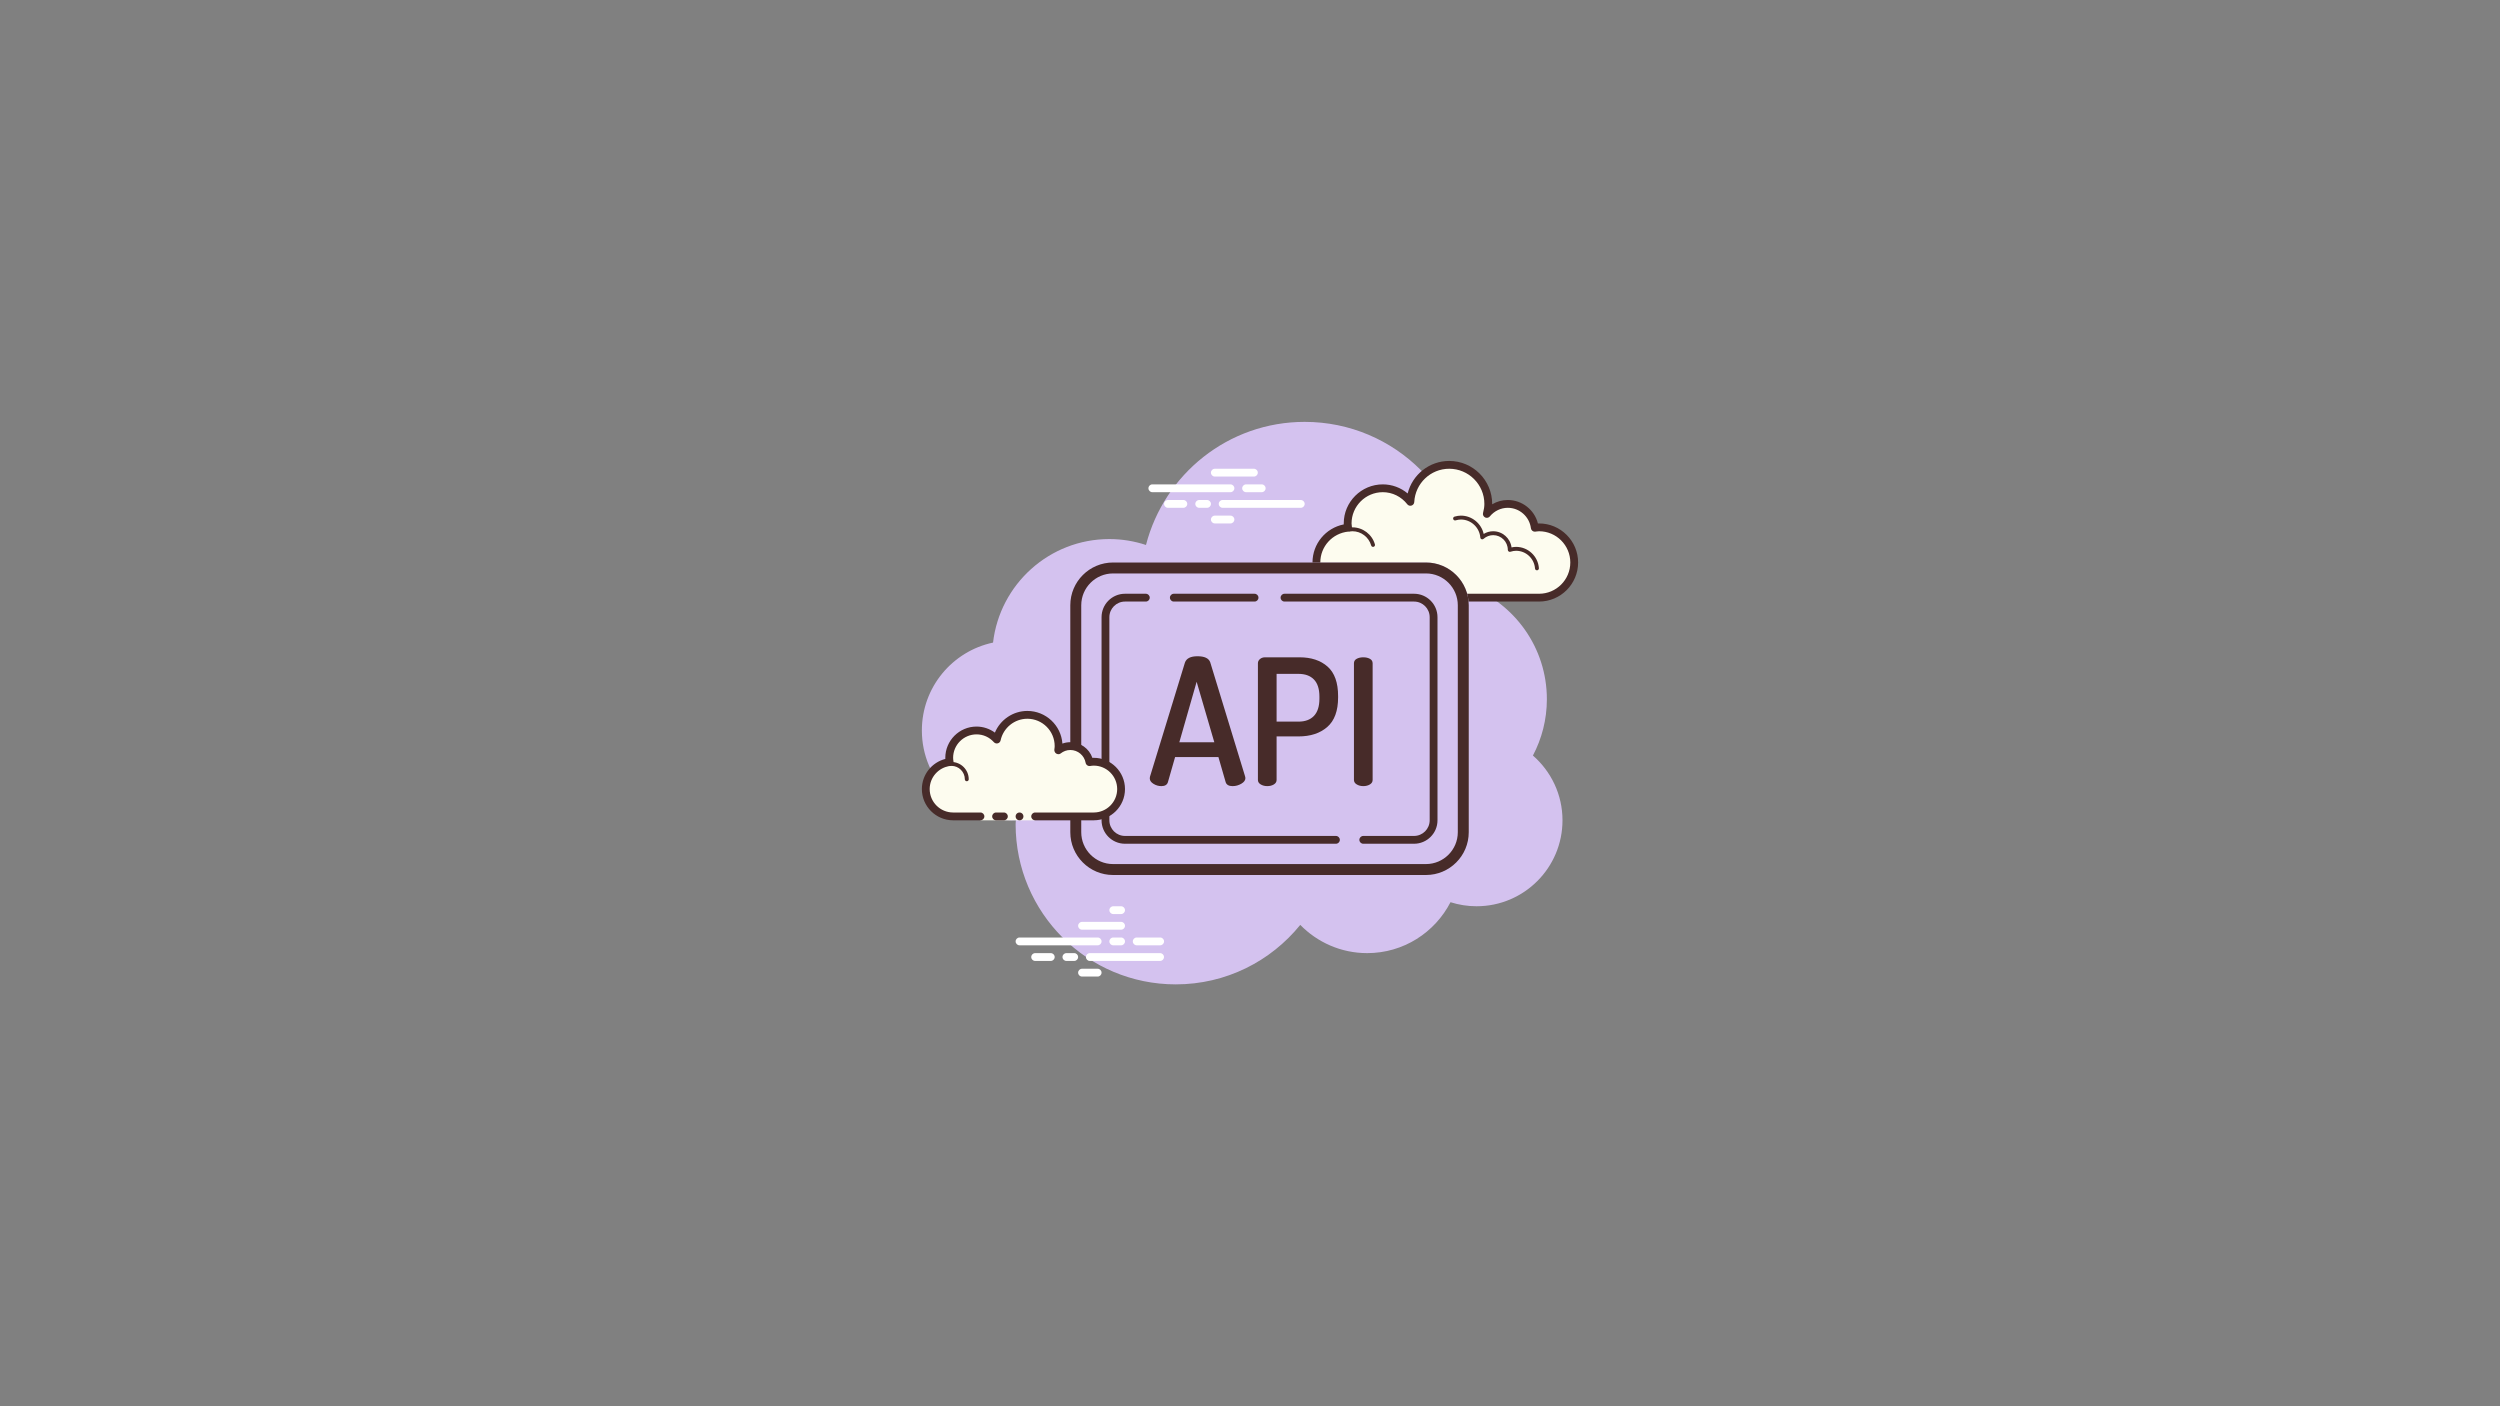 <svg xmlns="http://www.w3.org/2000/svg" xmlns:xlink="http://www.w3.org/1999/xlink" width="1920" zoomAndPan="magnify" viewBox="0 0 1440 810" height="1080" preserveAspectRatio="xMidYMid meet" version="1.0"><rect x="0" y="0" width="1440" height="810" fill="#808080" stroke="none"/><defs><clipPath id="7dc46ece3d"><path d="M 530.805 243 L 900 243 L 900 567 L 530.805 567 Z M 530.805 243 " clip-rule="nonzero"/></clipPath><clipPath id="5efbab79ab"><path d="M 530.805 409 L 648 409 L 648 473 L 530.805 473 Z M 530.805 409 " clip-rule="nonzero"/></clipPath></defs><g clip-path="url(#7dc46ece3d)"><path fill="#d4c2ef" d="M 882.965 435.195 C 888.07 425.496 890.996 414.473 890.996 402.75 C 890.996 372.957 872.281 347.594 845.992 337.598 C 845.992 337.566 845.996 337.535 845.996 337.5 C 845.996 285.309 803.688 243 751.496 243 C 707.469 243 670.582 273.156 660.086 313.906 C 653.445 311.723 646.367 310.5 638.996 310.5 C 604.383 310.5 575.895 336.57 571.992 370.133 C 548.574 375.09 530.996 395.859 530.996 420.75 C 530.996 449.328 554.168 472.5 582.746 472.5 C 583.543 472.5 584.332 472.445 585.113 472.402 C 585.094 473.188 584.996 473.957 584.996 474.75 C 584.996 525.699 626.297 567 677.246 567 C 706.211 567 732.035 553.625 748.949 532.738 C 758.75 542.75 772.375 549 787.496 549 C 808.422 549 826.527 537.074 835.492 519.668 C 840.227 521.176 845.262 522 850.496 522 C 877.832 522 899.996 499.836 899.996 472.5 C 899.996 457.602 893.383 444.273 882.965 435.195 Z M 882.965 435.195 " fill-opacity="1" fill-rule="nonzero"/></g><path fill="#fdfcef" d="M 816.746 344.25 L 816.746 346.5 L 803.246 346.5 L 803.246 344.25 C 803.246 344.25 784.156 344.25 778.496 344.25 C 767.312 344.25 758.246 335.184 758.246 324 C 758.246 313.5 766.266 304.969 776.492 303.953 C 776.395 303.137 776.246 302.34 776.246 301.5 C 776.246 290.316 785.312 281.25 796.496 281.25 C 802.969 281.25 808.66 284.336 812.367 289.062 C 812.996 277.199 822.727 267.75 834.746 267.75 C 847.172 267.75 857.246 277.824 857.246 290.25 C 857.246 292.258 856.898 294.164 856.406 296.02 C 859.293 292.523 863.605 290.25 868.496 290.25 C 876.512 290.25 883.051 296.258 884.043 303.996 C 884.859 303.898 885.656 303.75 886.496 303.75 C 897.68 303.75 906.746 312.816 906.746 324 C 906.746 335.184 897.68 344.25 886.496 344.25 C 875.312 344.25 843.746 344.25 843.746 344.25 Z M 816.746 344.25 " fill-opacity="1" fill-rule="nonzero"/><path fill="#472b29" d="M 834.746 265.5 C 848.395 265.5 859.496 276.602 859.496 290.25 C 859.496 290.32 859.496 290.391 859.496 290.461 C 862.207 288.863 865.301 288 868.496 288 C 876.734 288 883.848 293.676 885.855 301.523 C 886.07 301.508 886.281 301.5 886.496 301.5 C 898.902 301.5 908.996 311.594 908.996 324 C 908.996 336.406 898.902 346.5 886.496 346.5 L 816.746 346.5 C 815.504 346.5 814.496 345.492 814.496 344.25 C 814.496 343.008 815.504 342 816.746 342 L 886.496 342 C 896.422 342 904.496 333.926 904.496 324 C 904.496 314.074 896.422 306 886.496 306 C 885.969 306 885.461 306.078 884.953 306.145 L 884.316 306.23 C 884.223 306.242 884.133 306.246 884.039 306.246 C 882.934 306.246 881.961 305.414 881.812 304.281 C 880.953 297.562 875.227 292.5 868.496 292.5 C 864.516 292.5 860.742 294.305 858.141 297.449 C 857.699 297.98 857.059 298.27 856.406 298.27 C 856.055 298.27 855.703 298.188 855.379 298.016 C 854.438 297.535 853.965 296.461 854.234 295.438 C 854.754 293.48 854.996 291.836 854.996 290.25 C 854.996 279.086 845.91 270 834.746 270 C 824.031 270 815.184 278.426 814.613 289.184 C 814.562 290.121 813.938 290.926 813.043 291.207 C 812.816 291.281 812.59 291.316 812.359 291.316 C 811.684 291.316 811.027 291.008 810.594 290.453 C 807.125 286.035 801.992 283.5 796.496 283.5 C 786.57 283.5 778.496 291.574 778.496 301.5 C 778.496 302.027 778.574 302.535 778.641 303.043 L 778.727 303.68 C 778.797 304.281 778.625 304.883 778.25 305.355 C 777.871 305.828 777.316 306.129 776.719 306.188 C 767.465 307.113 760.496 314.77 760.496 324 C 760.496 333.926 768.57 342 778.496 342 L 803.246 342 C 804.488 342 805.496 343.008 805.496 344.25 C 805.496 345.492 804.488 346.5 803.246 346.5 L 778.496 346.5 C 766.09 346.5 755.996 336.406 755.996 324 C 755.996 313.215 763.598 304.141 774.008 302.055 C 774 301.867 773.996 301.684 773.996 301.5 C 773.996 289.094 784.09 279 796.496 279 C 801.789 279 806.816 280.871 810.82 284.238 C 813.512 273.422 823.25 265.5 834.746 265.5 Z M 834.746 265.5 " fill-opacity="1" fill-rule="nonzero"/><path fill="#472b29" d="M 841.496 297 C 847.809 297 853.238 301.496 854.605 307.535 C 856.258 306.535 858.141 306 860.059 306 C 865.469 306 869.949 310.035 870.648 315.305 C 871.562 315.098 872.43 315 873.281 315 C 880.16 315 885.93 320.398 886.41 327.293 C 886.453 327.914 885.984 328.453 885.367 328.5 C 885.34 328.5 885.312 328.5 885.285 328.5 C 884.699 328.5 884.207 328.047 884.164 327.457 C 883.766 321.738 878.984 317.25 873.281 317.25 C 872.25 317.25 871.164 317.438 869.957 317.82 C 869.859 317.852 869.758 317.867 869.656 317.867 C 869.41 317.867 869.164 317.777 868.957 317.625 C 868.668 317.418 868.496 317.047 868.496 316.688 C 868.496 312.035 864.711 308.25 860.059 308.25 C 858.047 308.25 856.078 309.008 854.52 310.379 C 854.309 310.562 854.043 310.66 853.777 310.66 C 853.633 310.66 853.492 310.637 853.359 310.578 C 852.961 310.418 852.691 310.051 852.66 309.621 C 852.191 303.805 847.293 299.25 841.496 299.25 C 840.559 299.25 839.582 299.402 838.426 299.73 C 838.324 299.762 838.215 299.777 838.113 299.777 C 837.621 299.777 837.18 299.449 837.035 298.957 C 836.867 298.359 837.211 297.738 837.812 297.566 C 839.168 297.18 840.344 297 841.496 297 Z M 841.496 297 " fill-opacity="1" fill-rule="nonzero"/><path fill="#472b29" d="M 779.023 303.75 C 784.988 303.75 790.309 307.785 791.957 313.57 C 792.125 314.168 791.781 314.789 791.184 314.961 C 791.074 314.988 790.969 315 790.871 315 C 790.379 315 789.93 314.676 789.793 314.18 C 788.418 309.367 783.992 306 779.023 306 C 778.496 306 777.988 306.062 777.484 306.129 C 777.43 306.141 777.379 306.145 777.328 306.145 C 776.781 306.145 776.297 305.73 776.219 305.168 C 776.133 304.551 776.566 303.984 777.184 303.902 C 777.785 303.82 778.398 303.75 779.023 303.75 Z M 779.023 303.75 " fill-opacity="1" fill-rule="nonzero"/><path fill="#ffffff" d="M 632.246 544.5 L 587.246 544.5 C 586.004 544.5 584.996 543.492 584.996 542.25 C 584.996 541.008 586.004 540 587.246 540 L 632.246 540 C 633.488 540 634.496 541.008 634.496 542.25 C 634.496 543.492 633.492 544.5 632.246 544.5 Z M 632.246 544.5 " fill-opacity="1" fill-rule="nonzero"/><path fill="#ffffff" d="M 645.746 544.5 L 641.246 544.5 C 640.004 544.5 638.996 543.492 638.996 542.25 C 638.996 541.008 640.004 540 641.246 540 L 645.746 540 C 646.988 540 647.996 541.008 647.996 542.25 C 647.996 543.492 646.992 544.5 645.746 544.5 Z M 645.746 544.5 " fill-opacity="1" fill-rule="nonzero"/><path fill="#ffffff" d="M 668.207 553.5 L 627.746 553.5 C 626.504 553.5 625.496 552.492 625.496 551.25 C 625.496 550.008 626.504 549 627.746 549 L 668.207 549 C 669.449 549 670.457 550.008 670.457 551.25 C 670.457 552.492 669.449 553.5 668.207 553.5 Z M 668.207 553.5 " fill-opacity="1" fill-rule="nonzero"/><path fill="#ffffff" d="M 618.746 553.5 L 614.246 553.5 C 613.004 553.5 611.996 552.492 611.996 551.25 C 611.996 550.008 613.004 549 614.246 549 L 618.746 549 C 619.988 549 620.996 550.008 620.996 551.25 C 620.996 552.492 619.992 553.5 618.746 553.5 Z M 618.746 553.5 " fill-opacity="1" fill-rule="nonzero"/><path fill="#ffffff" d="M 605.246 553.5 L 596.246 553.5 C 595.004 553.5 593.996 552.492 593.996 551.25 C 593.996 550.008 595.004 549 596.246 549 L 605.246 549 C 606.488 549 607.496 550.008 607.496 551.25 C 607.496 552.492 606.492 553.5 605.246 553.5 Z M 605.246 553.5 " fill-opacity="1" fill-rule="nonzero"/><path fill="#ffffff" d="M 632.246 562.5 L 623.246 562.5 C 622.004 562.5 620.996 561.492 620.996 560.25 C 620.996 559.008 622.004 558 623.246 558 L 632.246 558 C 633.488 558 634.496 559.008 634.496 560.25 C 634.496 561.492 633.488 562.5 632.246 562.5 Z M 632.246 562.5 " fill-opacity="1" fill-rule="nonzero"/><path fill="#ffffff" d="M 645.746 522 C 644.949 522 642.043 522 641.246 522 C 640.004 522 638.996 523.008 638.996 524.25 C 638.996 525.492 640.004 526.5 641.246 526.5 C 642.043 526.5 644.949 526.5 645.746 526.5 C 646.988 526.5 647.996 525.492 647.996 524.25 C 647.996 523.008 646.988 522 645.746 522 Z M 645.746 522 " fill-opacity="1" fill-rule="nonzero"/><path fill="#ffffff" d="M 645.746 531 C 644.949 531 624.043 531 623.246 531 C 622.004 531 620.996 532.008 620.996 533.25 C 620.996 534.492 622.004 535.5 623.246 535.5 C 624.043 535.5 644.949 535.5 645.746 535.5 C 646.988 535.5 647.996 534.492 647.996 533.25 C 647.996 532.008 646.988 531 645.746 531 Z M 645.746 531 " fill-opacity="1" fill-rule="nonzero"/><path fill="#ffffff" d="M 668.246 540 C 667.449 540 655.543 540 654.746 540 C 653.504 540 652.496 541.008 652.496 542.25 C 652.496 543.492 653.504 544.5 654.746 544.5 C 655.543 544.5 667.449 544.5 668.246 544.5 C 669.488 544.5 670.496 543.492 670.496 542.25 C 670.496 541.008 669.488 540 668.246 540 Z M 668.246 540 " fill-opacity="1" fill-rule="nonzero"/><path fill="#ffffff" d="M 708.746 283.5 L 663.746 283.5 C 662.504 283.5 661.496 282.492 661.496 281.25 C 661.496 280.008 662.504 279 663.746 279 L 708.746 279 C 709.988 279 710.996 280.008 710.996 281.25 C 710.996 282.492 709.988 283.5 708.746 283.5 Z M 708.746 283.5 " fill-opacity="1" fill-rule="nonzero"/><path fill="#ffffff" d="M 726.746 283.5 L 717.746 283.5 C 716.504 283.5 715.496 282.492 715.496 281.25 C 715.496 280.008 716.504 279 717.746 279 L 726.746 279 C 727.988 279 728.996 280.008 728.996 281.25 C 728.996 282.492 727.988 283.5 726.746 283.5 Z M 726.746 283.5 " fill-opacity="1" fill-rule="nonzero"/><path fill="#ffffff" d="M 749.246 292.5 L 704.246 292.5 C 703.004 292.5 701.996 291.492 701.996 290.25 C 701.996 289.008 703.004 288 704.246 288 L 749.246 288 C 750.488 288 751.496 289.008 751.496 290.25 C 751.496 291.492 750.492 292.5 749.246 292.5 Z M 749.246 292.5 " fill-opacity="1" fill-rule="nonzero"/><path fill="#ffffff" d="M 695.246 292.5 L 690.746 292.5 C 689.504 292.5 688.496 291.492 688.496 290.25 C 688.496 289.008 689.504 288 690.746 288 L 695.246 288 C 696.488 288 697.496 289.008 697.496 290.25 C 697.496 291.492 696.488 292.5 695.246 292.5 Z M 695.246 292.5 " fill-opacity="1" fill-rule="nonzero"/><path fill="#ffffff" d="M 681.609 292.5 L 672.746 292.5 C 671.504 292.5 670.496 291.492 670.496 290.25 C 670.496 289.008 671.504 288 672.746 288 L 681.609 288 C 682.852 288 683.859 289.008 683.859 290.25 C 683.859 291.492 682.852 292.5 681.609 292.5 Z M 681.609 292.5 " fill-opacity="1" fill-rule="nonzero"/><path fill="#ffffff" d="M 722.246 274.5 L 699.746 274.5 C 698.504 274.5 697.496 273.492 697.496 272.25 C 697.496 271.008 698.504 270 699.746 270 L 722.246 270 C 723.488 270 724.496 271.008 724.496 272.25 C 724.496 273.492 723.492 274.5 722.246 274.5 Z M 722.246 274.5 " fill-opacity="1" fill-rule="nonzero"/><path fill="#ffffff" d="M 708.746 301.5 L 699.746 301.5 C 698.504 301.5 697.496 300.492 697.496 299.25 C 697.496 298.008 698.504 297 699.746 297 L 708.746 297 C 709.988 297 710.996 298.008 710.996 299.25 C 710.996 300.492 709.988 301.5 708.746 301.5 Z M 708.746 301.5 " fill-opacity="1" fill-rule="nonzero"/><path fill="#d4c2ef" d="M 821.359 504 L 641.133 504 C 627.527 504 616.496 492.969 616.496 479.363 L 616.496 348.637 C 616.496 335.031 627.527 324 641.133 324 L 821.355 324 C 834.965 324 845.996 335.031 845.996 348.637 L 845.996 479.359 C 845.996 492.969 834.965 504 821.359 504 Z M 821.359 504 " fill-opacity="1" fill-rule="nonzero"/><path fill="#472b29" d="M 769.496 486 L 647.996 486 C 640.555 486 634.496 479.941 634.496 472.5 L 634.496 355.5 C 634.496 348.059 640.555 342 647.996 342 L 659.996 342 C 661.238 342 662.246 343.008 662.246 344.25 C 662.246 345.492 661.238 346.5 659.996 346.5 L 647.996 346.5 C 643.031 346.5 638.996 350.535 638.996 355.5 L 638.996 472.5 C 638.996 477.465 643.031 481.5 647.996 481.5 L 769.496 481.5 C 770.738 481.5 771.746 482.508 771.746 483.75 C 771.746 484.992 770.738 486 769.496 486 Z M 769.496 486 " fill-opacity="1" fill-rule="nonzero"/><path fill="#472b29" d="M 814.496 486 L 785.246 486 C 784.004 486 782.996 484.992 782.996 483.75 C 782.996 482.508 784.004 481.5 785.246 481.5 L 814.496 481.5 C 819.461 481.5 823.496 477.465 823.496 472.5 L 823.496 355.5 C 823.496 350.535 819.461 346.5 814.496 346.5 L 739.871 346.5 C 738.629 346.5 737.621 345.492 737.621 344.25 C 737.621 343.008 738.629 342 739.871 342 L 814.496 342 C 821.938 342 827.996 348.059 827.996 355.5 L 827.996 472.5 C 827.996 479.941 821.938 486 814.496 486 Z M 814.496 486 " fill-opacity="1" fill-rule="nonzero"/><path fill="#472b29" d="M 722.621 346.5 L 676.121 346.5 C 674.879 346.5 673.871 345.492 673.871 344.25 C 673.871 343.008 674.879 342 676.121 342 L 722.621 342 C 723.863 342 724.871 343.008 724.871 344.25 C 724.871 345.492 723.863 346.5 722.621 346.5 Z M 722.621 346.5 " fill-opacity="1" fill-rule="nonzero"/><path fill="#472b29" d="M 821.359 330.301 C 831.469 330.301 839.695 338.531 839.695 348.641 L 839.695 479.363 C 839.695 489.473 831.469 497.703 821.359 497.703 L 641.133 497.703 C 631.023 497.703 622.797 489.473 622.797 479.363 L 622.797 348.641 C 622.797 338.531 631.023 330.301 641.133 330.301 L 821.359 330.301 M 821.359 324 L 641.133 324 C 627.527 324 616.496 335.031 616.496 348.641 L 616.496 479.363 C 616.496 492.969 627.527 504 641.133 504 L 821.355 504 C 834.965 504 845.996 492.969 845.996 479.359 L 845.996 348.641 C 845.996 335.031 834.965 324 821.359 324 Z M 821.359 324 " fill-opacity="1" fill-rule="nonzero"/><path fill="#472b29" d="M 662.27 448.344 C 662.27 447.938 662.301 447.633 662.371 447.43 L 682.523 381.648 C 683.391 379.219 685.793 378 689.742 378 C 693.766 378 696.199 379.133 697.07 381.402 L 717.164 447.176 C 717.297 447.602 717.363 447.918 717.363 448.133 C 717.363 449.406 716.582 450.508 715 451.426 C 713.422 452.348 711.746 452.809 709.98 452.809 C 707.848 452.809 706.52 452.074 706.004 450.598 L 701.805 436.059 L 676.859 436.059 L 672.707 450.559 C 672.234 452.055 670.977 452.805 668.957 452.805 C 667.336 452.805 665.82 452.367 664.398 451.484 C 662.98 450.609 662.27 449.562 662.27 448.344 Z M 679.293 427.531 L 699.441 427.531 L 689.266 392.695 Z M 679.293 427.531 " fill-opacity="1" fill-rule="nonzero"/><path fill="#472b29" d="M 724.559 449.254 L 724.559 382.059 C 724.559 381.113 724.945 380.301 725.727 379.625 C 726.504 378.949 727.504 378.609 728.723 378.609 L 748.512 378.609 C 755.277 378.609 760.672 380.402 764.703 383.984 C 768.727 387.57 770.742 393.219 770.742 400.938 L 770.742 401.746 C 770.742 409.461 768.66 415.129 764.496 418.746 C 760.344 422.371 754.809 424.18 747.902 424.18 L 735.32 424.18 L 735.32 449.25 C 735.32 450.332 734.793 451.191 733.738 451.836 C 732.691 452.48 731.418 452.801 729.934 452.801 C 728.512 452.801 727.266 452.48 726.184 451.836 C 725.094 451.195 724.559 450.332 724.559 449.254 Z M 735.32 415.656 L 747.902 415.656 C 751.758 415.656 754.742 414.559 756.836 412.359 C 758.926 410.16 759.984 406.859 759.984 402.461 L 759.984 401.242 C 759.984 396.848 758.926 393.566 756.836 391.398 C 754.742 389.23 751.758 388.148 747.902 388.148 L 735.32 388.148 Z M 735.32 415.656 " fill-opacity="1" fill-rule="nonzero"/><path fill="#472b29" d="M 779.875 449.254 L 779.875 382.059 C 779.875 380.91 780.395 380.047 781.445 379.473 C 782.492 378.895 783.766 378.609 785.25 378.609 C 786.734 378.609 788.008 378.895 789.059 379.473 C 790.105 380.047 790.637 380.91 790.637 382.059 L 790.637 449.25 C 790.637 450.332 790.109 451.191 789.059 451.836 C 788.008 452.48 786.734 452.801 785.25 452.801 C 783.828 452.801 782.582 452.48 781.504 451.836 C 780.41 451.195 779.875 450.332 779.875 449.254 Z M 779.875 449.254 " fill-opacity="1" fill-rule="nonzero"/><path fill="#fdfcef" d="M 564.746 470.25 C 564.746 470.25 557.695 470.25 548.996 470.25 C 540.297 470.25 533.246 463.199 533.246 454.5 C 533.246 446.484 539.254 439.945 546.992 438.953 C 546.867 438.148 546.746 437.34 546.746 436.5 C 546.746 427.801 553.797 420.75 562.496 420.75 C 567.141 420.75 571.27 422.797 574.152 425.992 C 575.879 417.855 583.094 411.75 591.746 411.75 C 601.688 411.75 609.746 419.809 609.746 429.75 C 609.746 430.609 609.609 431.434 609.496 432.262 C 611.422 430.715 613.832 429.75 616.496 429.75 C 622.023 429.75 626.598 433.742 627.543 438.996 C 628.348 438.871 629.156 438.75 629.996 438.75 C 638.695 438.75 645.746 445.801 645.746 454.5 C 645.746 463.199 638.695 470.25 629.996 470.25 C 621.297 470.25 596.246 470.25 596.246 470.25 L 596.246 472.5 L 564.746 472.5 Z M 564.746 470.25 " fill-opacity="1" fill-rule="nonzero"/><path fill="#472b29" d="M 556.871 450 C 557.492 450 557.996 449.496 557.996 448.875 C 557.996 443.371 553.52 438.895 548.016 438.895 C 547.863 438.934 544.699 438.891 542.418 439.508 C 541.82 439.668 541.465 440.285 541.625 440.883 C 541.789 441.484 542.402 441.84 543.004 441.676 C 545 441.137 547.953 441.137 548.012 441.145 C 552.277 441.145 555.746 444.613 555.746 448.875 C 555.746 449.496 556.25 450 556.871 450 Z M 556.871 450 " fill-opacity="1" fill-rule="nonzero"/><path fill="#472b29" d="M 589.496 470.25 C 589.496 470.547 589.438 470.836 589.324 471.109 C 589.211 471.387 589.047 471.629 588.836 471.84 C 588.625 472.051 588.383 472.215 588.105 472.328 C 587.832 472.441 587.543 472.5 587.246 472.5 C 586.949 472.5 586.66 472.441 586.387 472.328 C 586.109 472.215 585.867 472.051 585.656 471.84 C 585.445 471.629 585.281 471.387 585.168 471.109 C 585.055 470.836 584.996 470.547 584.996 470.25 C 584.996 469.953 585.055 469.664 585.168 469.391 C 585.281 469.113 585.445 468.871 585.656 468.66 C 585.867 468.449 586.109 468.285 586.387 468.172 C 586.66 468.059 586.949 468 587.246 468 C 587.543 468 587.832 468.059 588.105 468.172 C 588.383 468.285 588.625 468.449 588.836 468.66 C 589.047 468.871 589.211 469.113 589.324 469.391 C 589.438 469.664 589.496 469.953 589.496 470.25 Z M 589.496 470.25 " fill-opacity="1" fill-rule="nonzero"/><g clip-path="url(#5efbab79ab)"><path fill="#472b29" d="M 548.996 472.5 L 564.746 472.5 C 565.988 472.5 566.996 471.492 566.996 470.25 C 566.996 469.008 565.988 468 564.746 468 L 548.996 468 C 541.555 468 535.496 461.941 535.496 454.5 C 535.496 447.77 540.559 442.043 547.277 441.184 C 547.879 441.102 548.426 440.789 548.789 440.301 C 549.152 439.816 549.309 439.203 549.211 438.605 C 549.109 437.914 548.996 437.219 548.996 436.5 C 548.996 429.059 555.055 423 562.496 423 C 566.32 423 569.867 424.598 572.48 427.5 C 573.043 428.125 573.926 428.391 574.73 428.164 C 575.551 427.945 576.176 427.289 576.352 426.461 C 577.887 419.242 584.363 414 591.746 414 C 600.43 414 607.496 421.066 607.496 429.75 C 607.496 430.395 607.402 431.012 607.312 431.633 C 607.18 432.543 607.594 433.602 608.402 434.062 C 609.207 434.52 610.184 434.594 610.902 434.016 C 612.547 432.699 614.477 432 616.496 432 C 620.844 432 624.559 435.109 625.328 439.398 C 625.547 440.598 626.66 441.406 627.891 441.219 C 628.582 441.113 629.277 441 629.996 441 C 637.438 441 643.496 447.059 643.496 454.5 C 643.496 461.941 637.438 468 629.996 468 L 596.246 468 C 595.004 468 593.996 469.008 593.996 470.25 C 593.996 471.492 595.004 472.5 596.246 472.5 L 629.996 472.5 C 639.922 472.5 647.996 464.426 647.996 454.5 C 647.996 444.574 639.922 436.5 629.996 436.5 C 629.73 436.5 629.473 436.508 629.215 436.527 C 627.352 431.191 622.297 427.5 616.496 427.5 C 614.926 427.5 613.395 427.773 611.945 428.309 C 611.203 417.812 602.43 409.5 591.746 409.5 C 583.508 409.5 576.148 414.57 573.059 421.984 C 569.996 419.742 566.297 418.5 562.496 418.5 C 552.57 418.5 544.496 426.574 544.496 436.5 C 544.496 436.715 544.5 436.926 544.516 437.141 C 536.672 439.156 530.996 446.262 530.996 454.5 C 530.996 464.426 539.07 472.5 548.996 472.5 Z M 548.996 472.5 " fill-opacity="1" fill-rule="nonzero"/></g><path fill="#472b29" d="M 573.746 468 C 574.461 468 577.531 468 578.246 468 C 579.488 468 580.496 469.008 580.496 470.25 C 580.496 471.492 579.488 472.5 578.246 472.5 C 577.531 472.5 574.461 472.5 573.746 472.5 C 572.504 472.5 571.496 471.492 571.496 470.25 C 571.496 469.008 572.504 468 573.746 468 Z M 573.746 468 " fill-opacity="1" fill-rule="nonzero"/></svg>
